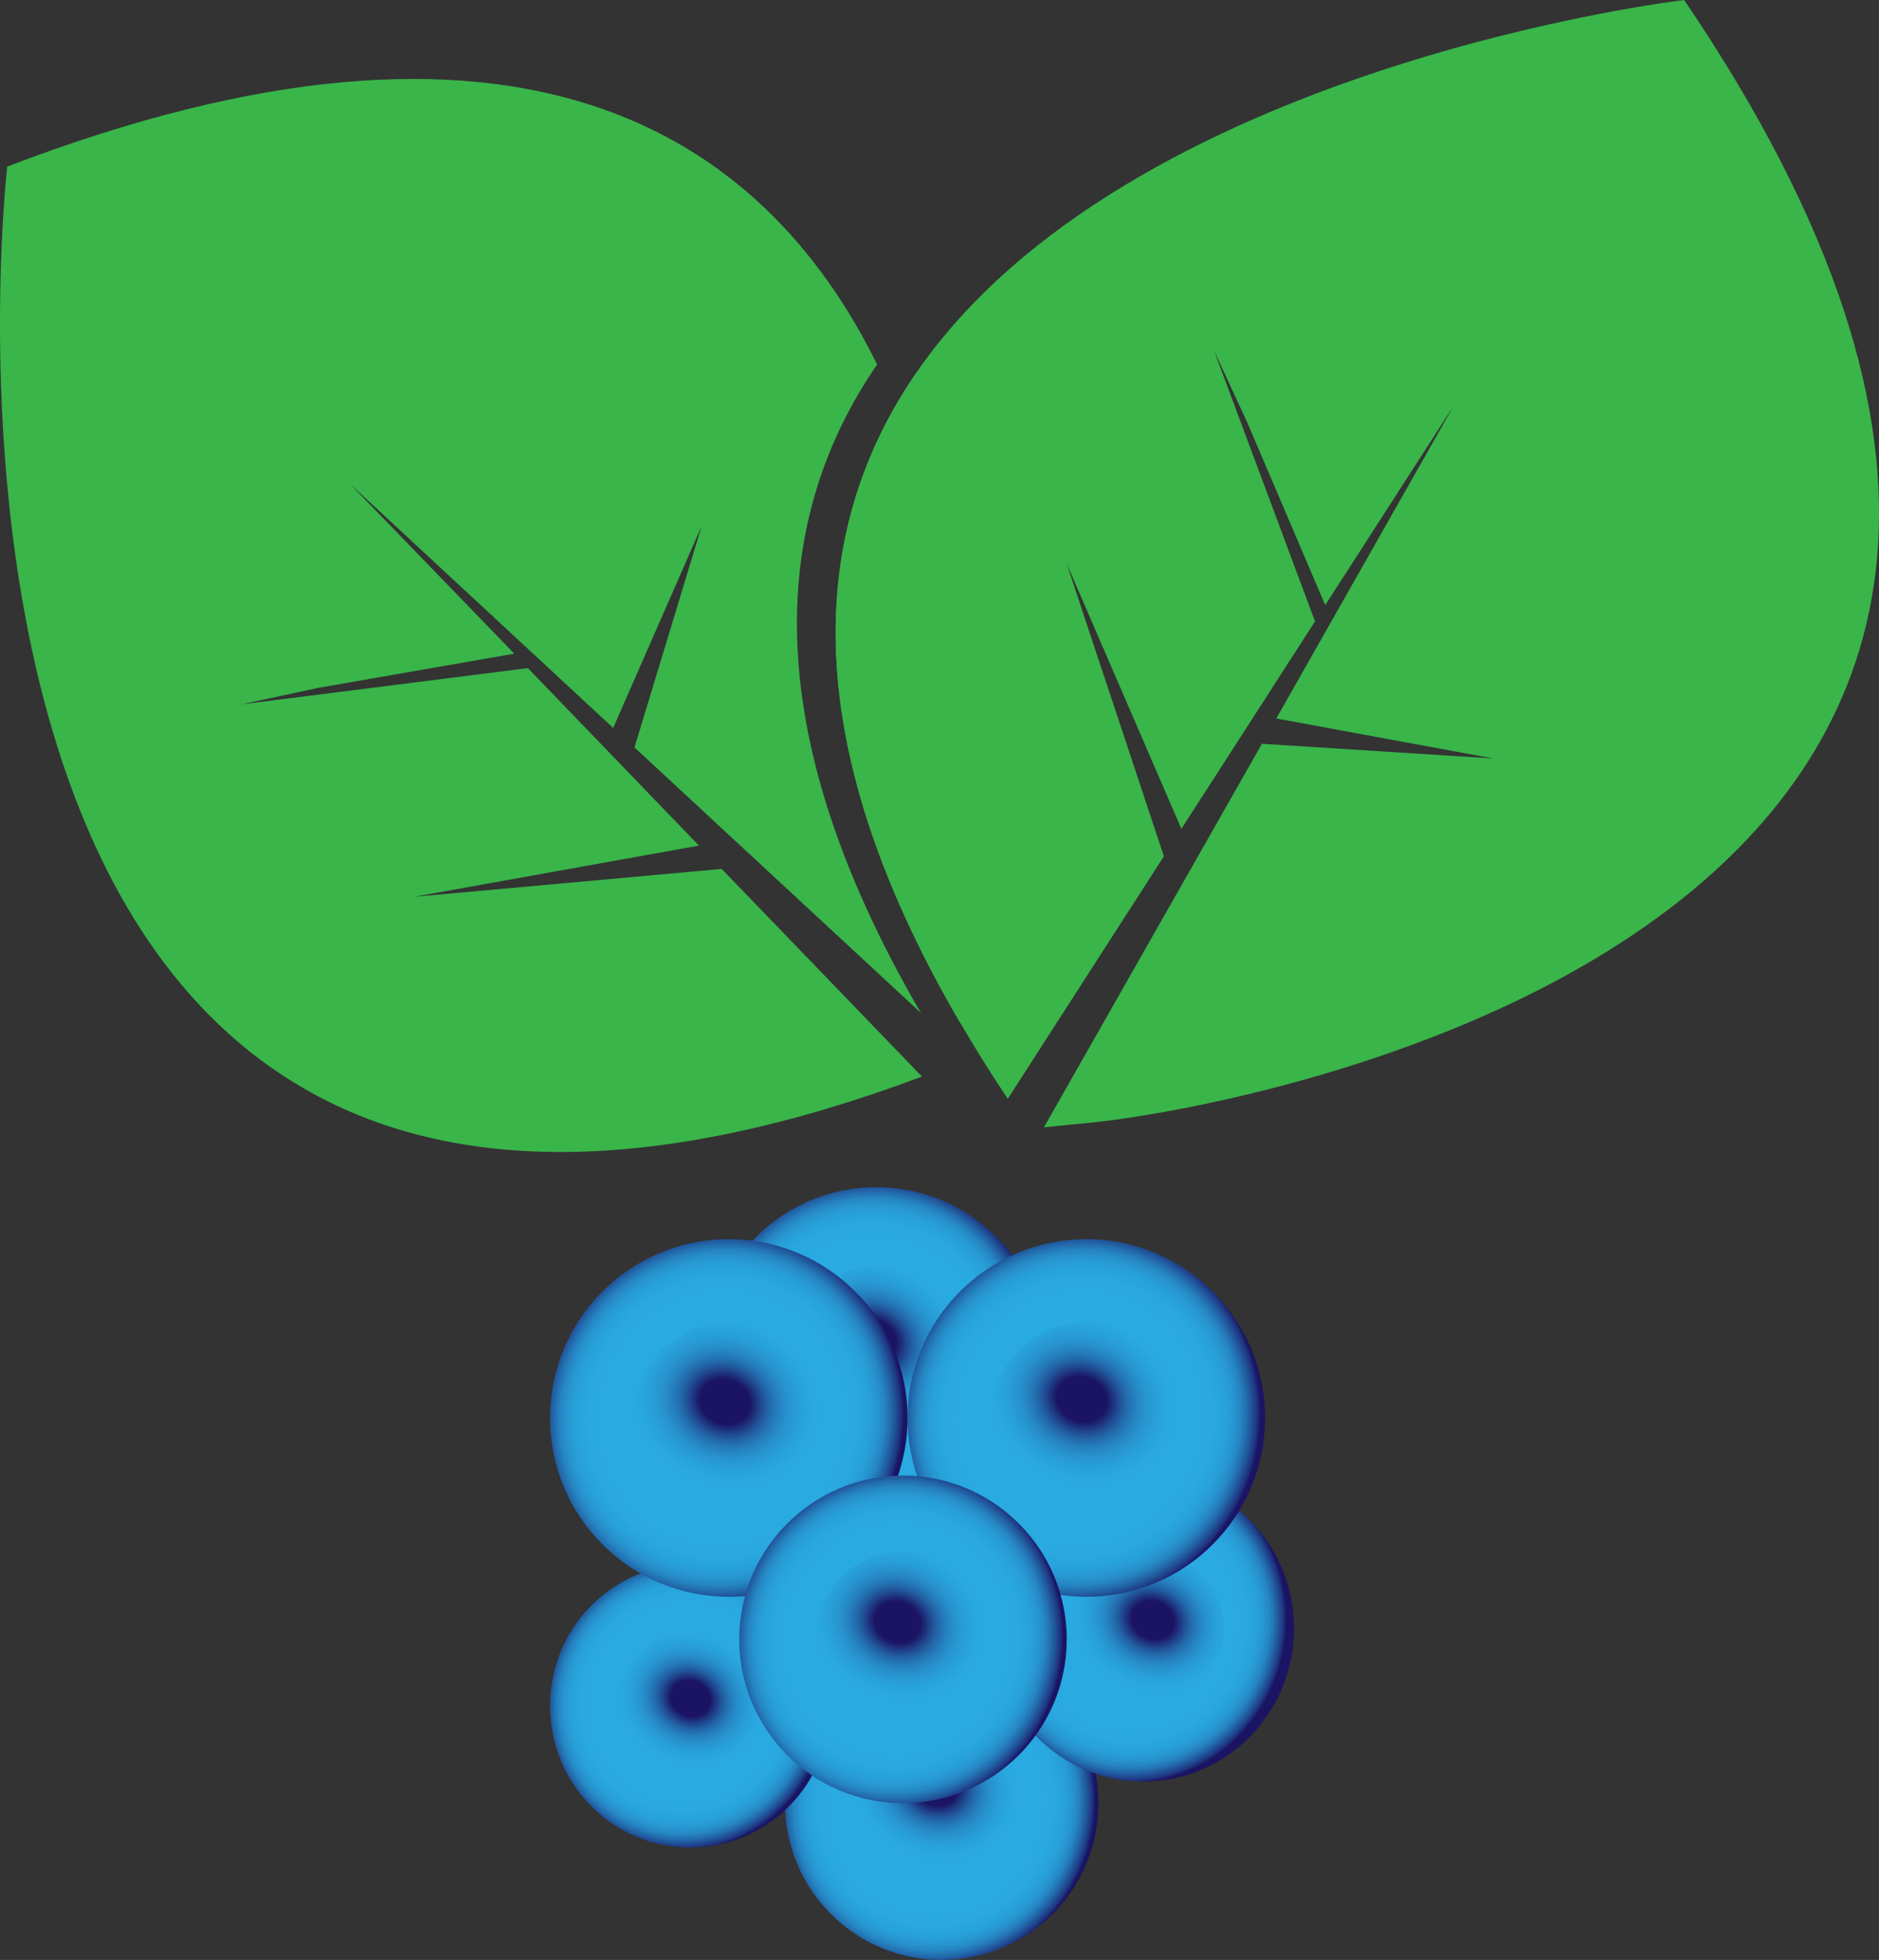 <svg id="Layer_1" data-name="Layer 1" xmlns="http://www.w3.org/2000/svg" xmlns:xlink="http://www.w3.org/1999/xlink" viewBox="0 0 226.52 236.21"><rect x="0" y="0" width="226.52" height="236.21" fill="#333333" stroke="none"/><defs><style>.cls-1{fill:#39b54a;}.cls-2{fill:#fff;}.cls-3{fill:url(#radial-gradient);}.cls-4{fill:url(#radial-gradient-2);}.cls-5{fill:url(#radial-gradient-3);}.cls-6{fill:url(#radial-gradient-4);}.cls-7{fill:url(#radial-gradient-5);}.cls-8{fill:url(#radial-gradient-6);}.cls-9{fill:url(#radial-gradient-7);}.cls-10{fill:url(#radial-gradient-8);}.cls-11{fill:url(#radial-gradient-9);}.cls-12{fill:url(#radial-gradient-10);}.cls-13{fill:url(#radial-gradient-11);}.cls-14{fill:url(#radial-gradient-12);}.cls-15{fill:url(#radial-gradient-13);}.cls-16{fill:url(#radial-gradient-14);}</style><radialGradient id="radial-gradient" cx="90.88" cy="213.82" r="18.39" gradientTransform="matrix(0.39, -1.01, 0.97, 0.38, -130.03, 227.95)" gradientUnits="userSpaceOnUse"><stop offset="0.54" stop-color="#29abe2"/><stop offset="0.73" stop-color="#29a9e0"/><stop offset="0.8" stop-color="#28a2db"/><stop offset="0.85" stop-color="#2797d1"/><stop offset="0.89" stop-color="#2686c3"/><stop offset="0.92" stop-color="#2370b0"/><stop offset="0.95" stop-color="#21549a"/><stop offset="0.98" stop-color="#1e3580"/><stop offset="1" stop-color="#1b1464"/></radialGradient><radialGradient id="radial-gradient-2" cx="90.27" cy="216.07" r="10.32" gradientTransform="matrix(0.41, -0.95, 1.09, 0.47, -159.74, 199.41)" gradientUnits="userSpaceOnUse"><stop offset="0.22" stop-color="#1b1464"/><stop offset="0.24" stop-color="#1c206e"/><stop offset="0.31" stop-color="#20458d"/><stop offset="0.38" stop-color="#2265a7"/><stop offset="0.46" stop-color="#257ebd"/><stop offset="0.55" stop-color="#2792cd"/><stop offset="0.66" stop-color="#28a0d9"/><stop offset="0.78" stop-color="#29a9e0"/><stop offset="1" stop-color="#29abe2"/></radialGradient><radialGradient id="radial-gradient-3" cx="70.15" cy="189.51" r="18.33" gradientTransform="matrix(0.35, -0.91, 0.87, 0.34, -106.81, 204.62)" xlink:href="#radial-gradient"/><radialGradient id="radial-gradient-4" cx="67.56" cy="191.37" r="10.29" gradientTransform="matrix(0.37, -0.86, 0.98, 0.43, -129.3, 180.52)" xlink:href="#radial-gradient-2"/><radialGradient id="radial-gradient-5" cx="111.76" cy="168.21" r="20" gradientTransform="matrix(0.39, -1.01, 0.97, 0.38, -101.93, 212.55)" xlink:href="#radial-gradient"/><radialGradient id="radial-gradient-6" cx="110.48" cy="167.39" r="11.22" gradientTransform="matrix(0.41, -0.95, 1.09, 0.47, -122.58, 187.89)" xlink:href="#radial-gradient-2"/><radialGradient id="radial-gradient-7" cx="120.3" cy="211.25" r="19.22" gradientTransform="matrix(0.36, -0.94, 0.89, 0.35, -94.67, 234.8)" xlink:href="#radial-gradient"/><radialGradient id="radial-gradient-8" cx="121.08" cy="212.22" r="10.79" gradientTransform="matrix(0.38, -0.88, 1.01, 0.44, -121.38, 208.42)" xlink:href="#radial-gradient-2"/><radialGradient id="radial-gradient-9" cx="127.71" cy="186.56" r="20.97" gradientTransform="matrix(0.39, -1.01, 0.97, 0.38, -100.71, 228.95)" xlink:href="#radial-gradient"/><radialGradient id="radial-gradient-10" cx="127.99" cy="186.02" r="11.77" gradientTransform="matrix(0.41, -0.95, 1.09, 0.47, -124.82, 202.81)" xlink:href="#radial-gradient-2"/><radialGradient id="radial-gradient-11" cx="94.31" cy="164.87" r="20.97" gradientTransform="matrix(0.39, -1.01, 0.97, 0.38, -109.64, 203.47)" xlink:href="#radial-gradient"/><radialGradient id="radial-gradient-12" cx="92.08" cy="164.56" r="11.77" gradientTransform="matrix(0.41, -0.95, 1.09, 0.47, -129.71, 179.06)" xlink:href="#radial-gradient-2"/><radialGradient id="radial-gradient-13" cx="97.18" cy="196.15" r="19.22" gradientTransform="matrix(0.39, -1.01, 0.97, 0.38, -120.06, 221.24)" xlink:href="#radial-gradient"/><radialGradient id="radial-gradient-14" cx="96.23" cy="197.28" r="10.78" gradientTransform="matrix(0.41, -0.95, 1.09, 0.47, -146.27, 194.2)" xlink:href="#radial-gradient-2"/></defs><title>blueberry</title><path class="cls-1" d="M117.74,125.64,80.67,129,115,122.83,94.38,101.44l-34.55,4.37,9.33-2,23.58-4.11L72.89,79.19l31.77,29.46,10.68-24.37L107.23,111l34.53,32c-20.27-34.75-17.77-60-5.28-78.15C122.69,36.85,93.19,17.4,31.61,41c0,0-18.07,157.65,110.28,109.67Z" transform="translate(-30.74 -20.92)"/><path class="cls-1" d="M141.15,65.93c-12.49,18.19-15,43.4,5.28,78.15l4.46,4.14.84-6.3C153,131.7,155.15,94.38,141.15,65.93Z" transform="translate(-30.74 -20.92)"/><path class="cls-1" d="M233.77,20.92s-67.13,7.86-92.62,45c-12.49,18.19-15,43.4,5.28,78.15q2.63,4.53,5.8,9.28l18.82-29.23L159.32,88.81l13.84,32,16.11-25L177.11,63.21l4,8.64,9.39,22,15.47-24L184.6,107.51l26.16,4.82-27.89-1.77-26.28,46.22,6.32-.63C183.24,153.92,308.38,130.81,233.77,20.92Z" transform="translate(-30.74 -20.92)"/><path id="leaf" class="cls-2" d="M133,267.23" transform="translate(-30.74 -20.92)"/><circle class="cls-3" cx="113.53" cy="217.31" r="18.9"/><circle class="cls-4" cx="113.53" cy="217.31" r="10.1"/><ellipse class="cls-5" cx="83.2" cy="205.59" rx="16.89" ry="17.08"/><ellipse class="cls-6" cx="83.2" cy="205.59" rx="9.03" ry="9.12"/><circle class="cls-7" cx="105.64" cy="163.63" r="20.55"/><circle class="cls-8" cx="105.64" cy="163.63" r="10.98"/><ellipse class="cls-9" cx="137.82" cy="196.26" rx="18.18" ry="18.45"/><ellipse class="cls-10" cx="137.82" cy="196.26" rx="9.71" ry="9.86"/><circle class="cls-11" cx="130.96" cy="170.89" r="21.55"/><circle class="cls-12" cx="130.96" cy="170.89" r="11.51"/><path class="cls-2" d="M112,188.1Z" transform="translate(-30.74 -20.92)"/><circle class="cls-13" cx="87.86" cy="170.89" r="21.55"/><circle class="cls-14" cx="87.86" cy="170.89" r="11.51"/><circle class="cls-15" cx="108.86" cy="197.57" r="19.74"/><circle class="cls-16" cx="108.86" cy="197.57" r="10.55"/></svg>
